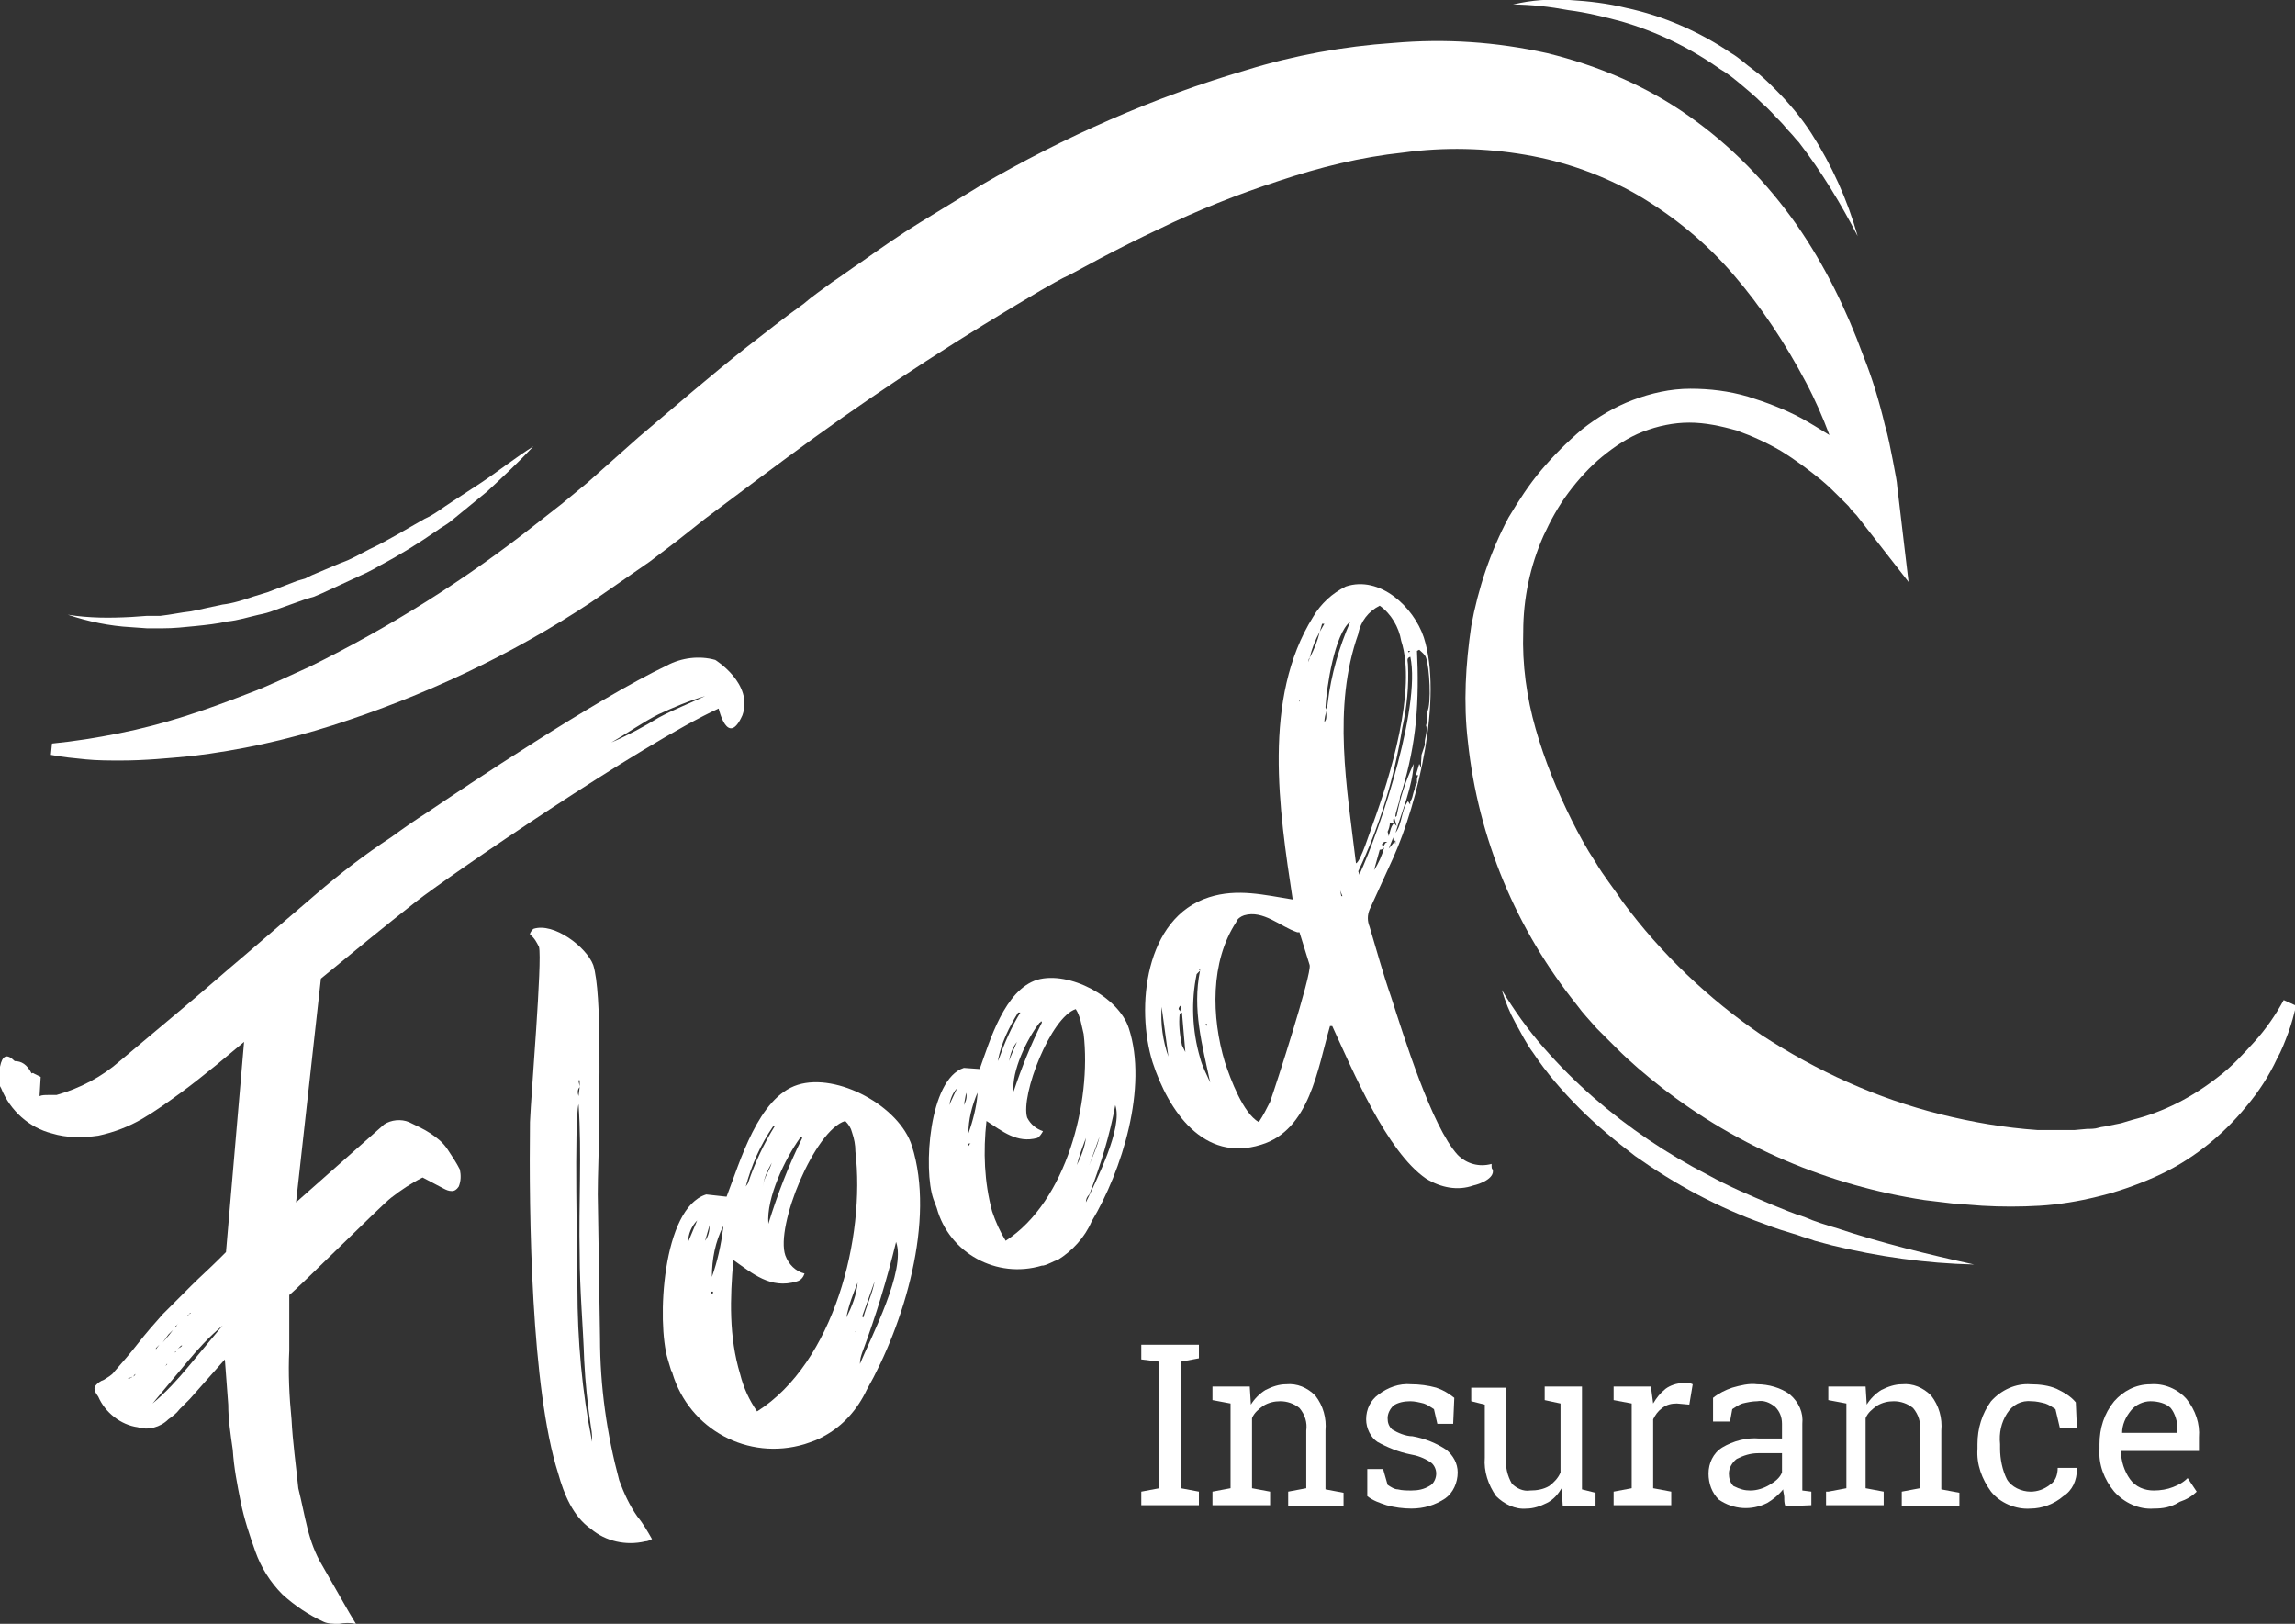 <svg version="1.1" id="Layer_1" xmlns="http://www.w3.org/2000/svg" xmlns:xlink="http://www.w3.org/1999/xlink" x="0px" y="0px"
	 viewBox="0 0 203.1 143.7" style="enable-background:new 0 0 203.1 143.7;" xml:space="preserve">
<rect x="0" y="0" width="203.1" height="143.7" fill="#333333" stroke="none"/>
<style type="text/css">
	.white{fill:#ffffff;}
</style>
<title>TypTap-Flood-Insurance-logo</title>
<path class="white" d="M101,120.3V119h5.1v1.2l-1.6,0.3v11.2l1.6,0.3v1.2H101V132l1.6-0.3v-11.2L101,120.3z"/>
<path class="white" d="M107.3,132l1.6-0.3v-7.5l-1.6-0.3v-1.2h3.3l0.1,1.6c0.3-0.5,0.8-1,1.3-1.3c0.6-0.3,1.2-0.5,1.8-0.5
	c1-0.1,1.9,0.3,2.6,1c0.7,0.9,1,2,0.9,3.1v5.2l1.6,0.3v1.2H114V132l1.6-0.3v-5.1c0.1-0.7-0.1-1.4-0.6-2c-0.5-0.4-1.1-0.6-1.7-0.6
	c-0.5,0-1,0.1-1.5,0.4c-0.4,0.3-0.8,0.6-1,1.1v6.2l1.6,0.3v1.2h-5.1L107.3,132z"/>
<path class="white" d="M128.6,126h-1.4l-0.3-1.3c-0.3-0.2-0.6-0.4-0.9-0.5c-0.4-0.1-0.8-0.2-1.2-0.2c-0.5,0-1.1,0.1-1.5,0.4
	c-0.3,0.3-0.5,0.7-0.5,1.1c0,0.4,0.1,0.7,0.4,1c0.5,0.3,1.2,0.6,1.8,0.6c1.1,0.2,2.1,0.6,3,1.2c0.6,0.5,1,1.2,1,2
	c0,0.9-0.4,1.8-1.1,2.3c-0.9,0.6-1.9,0.9-3,0.9c-0.7,0-1.5-0.1-2.2-0.3c-0.6-0.2-1.2-0.4-1.7-0.8l0-2.4h1.4l0.4,1.4
	c0.3,0.2,0.6,0.4,0.9,0.4c0.4,0.1,0.8,0.1,1.2,0.1c0.6,0,1.1-0.1,1.6-0.4c0.4-0.2,0.6-0.7,0.6-1.1c0-0.4-0.2-0.8-0.5-1
	c-0.6-0.4-1.2-0.6-1.8-0.7c-1-0.2-2-0.6-2.9-1.1c-0.6-0.4-1-1.2-1-2c0-0.9,0.4-1.7,1.1-2.2c0.8-0.6,1.8-1,2.9-0.9
	c0.7,0,1.5,0.1,2.2,0.3c0.6,0.2,1.1,0.5,1.6,0.9L128.6,126z"/>
<path class="white" d="M138.2,131.7c-0.3,0.5-0.7,1-1.3,1.3c-0.6,0.3-1.2,0.5-1.8,0.5c-1,0.1-2-0.4-2.7-1.1c-0.7-1-1.1-2.2-1-3.4v-4.7
	l-1.2-0.3v-1.2h3.1v6.2c-0.1,0.8,0.1,1.6,0.5,2.3c0.4,0.4,1,0.7,1.6,0.6c0.6,0,1.2-0.1,1.7-0.4c0.4-0.3,0.8-0.7,1-1.2v-6.1l-1.4-0.3
	v-1.2h3.3v9.1l1.2,0.3v1.2h-2.9L138.2,131.7z"/>
<path class="white" d="M142.8,123.9v-1.2h3.3l0.2,1.5c0.3-0.5,0.6-0.9,1.1-1.3c0.4-0.3,1-0.5,1.5-0.5c0.2,0,0.3,0,0.5,0
	c0.1,0,0.2,0,0.4,0.1l-0.3,1.8l-1.1-0.1c-0.5,0-0.9,0.1-1.3,0.4c-0.4,0.3-0.6,0.6-0.8,1v6.1l1.6,0.3v1.2h-5.1V132l1.6-0.3v-7.5
	L142.8,123.9z"/>
<path class="white" d="M158,133.3c-0.1-0.3-0.1-0.5-0.1-0.8c0-0.2-0.1-0.5-0.1-0.7c-0.4,0.5-0.9,0.9-1.4,1.2c-1.4,0.7-3,0.6-4.3-0.3
	c-0.6-0.6-0.9-1.4-0.9-2.3c0-0.9,0.4-1.8,1.2-2.3c1-0.6,2.2-0.9,3.3-0.8h2V126c0-0.6-0.2-1.1-0.6-1.5c-0.5-0.4-1-0.6-1.6-0.5
	c-0.4,0-0.9,0.1-1.3,0.2c-0.3,0.1-0.6,0.3-0.9,0.5l-0.2,1.1h-1.5v-2.1c0.5-0.4,1.1-0.7,1.7-0.9c0.7-0.2,1.5-0.4,2.2-0.3
	c1,0,2.1,0.3,2.9,0.9c0.8,0.7,1.2,1.6,1.1,2.6v5.1c0,0.1,0,0.3,0,0.4c0,0.1,0,0.3,0,0.4l0.8,0.1v1.2L158,133.3z M154.9,131.9
	c0.6,0,1.2-0.2,1.7-0.5c0.5-0.3,0.9-0.6,1.1-1.1v-1.7h-2.1c-0.7,0-1.3,0.2-1.9,0.5c-0.4,0.3-0.7,0.8-0.7,1.3c0,0.4,0.1,0.8,0.4,1.1
	C154,131.8,154.4,131.9,154.9,131.9L154.9,131.9z"/>
<path class="white" d="M161.8,132l1.6-0.3v-7.5l-1.6-0.3v-1.2h3.3l0.1,1.6c0.3-0.5,0.8-1,1.3-1.3c0.6-0.3,1.2-0.5,1.8-0.5
	c1-0.1,1.9,0.3,2.6,1c0.7,0.9,1,2,0.9,3.1v5.2l1.6,0.3v1.2h-5.1V132l1.6-0.3v-5.1c0.1-0.7-0.1-1.4-0.6-2c-0.5-0.4-1.1-0.6-1.7-0.6
	c-0.5,0-1,0.1-1.5,0.4c-0.4,0.3-0.8,0.6-1,1.1v6.2l1.6,0.3v1.2h-5.1V132z"/>
<path class="white" d="M179.7,132c0.6,0,1.2-0.2,1.7-0.6c0.5-0.3,0.7-0.9,0.7-1.5h1.7l0,0.1c0,1-0.4,1.9-1.2,2.4
	c-0.8,0.7-1.9,1.1-2.9,1.1c-1.3,0.1-2.7-0.5-3.5-1.5c-0.8-1.1-1.3-2.4-1.2-3.8v-0.4c0-1.4,0.4-2.7,1.2-3.8c0.9-1,2.2-1.6,3.5-1.5
	c0.8,0,1.6,0.1,2.3,0.4c0.6,0.3,1.2,0.6,1.7,1.2l0.1,2.3h-1.5l-0.4-1.7c-0.3-0.2-0.6-0.4-0.9-0.5c-0.4-0.1-0.8-0.2-1.2-0.2
	c-0.9-0.1-1.7,0.3-2.2,1.1c-0.5,0.8-0.7,1.7-0.6,2.7v0.4c0,0.9,0.2,1.9,0.6,2.7C178,131.6,178.9,132,179.7,132z"/>
<path class="white" d="M190.6,133.5c-1.3,0.1-2.6-0.5-3.5-1.5c-0.9-1.1-1.4-2.4-1.3-3.8v-0.4c0-1.4,0.4-2.7,1.3-3.8
	c0.8-0.9,1.9-1.5,3.2-1.5c1.2-0.1,2.4,0.4,3.2,1.3c0.8,1,1.2,2.2,1.1,3.4v1.2h-6.9l0,0c0,0.9,0.3,1.8,0.8,2.5c0.5,0.7,1.3,1,2.1,1
	c0.6,0,1.2-0.1,1.7-0.3c0.5-0.2,0.9-0.4,1.3-0.8l0.8,1.2c-0.4,0.4-0.9,0.7-1.5,0.9C192.1,133.4,191.4,133.5,190.6,133.5z M190.3,124
	c-0.6,0-1.3,0.3-1.7,0.8c-0.5,0.6-0.8,1.3-0.8,2l0,0h4.9v-0.3c0-0.7-0.2-1.4-0.6-1.9C191.7,124.2,191,124,190.3,124L190.3,124z"/>
<path class="white" d="M47.2,82.2c1.8-0.6,4.7,1.6,5.3,3.2c0.8,2.5,0.5,11.8,0.5,14.9c0,1.8-0.1,3.6-0.1,5.4l0.2,12.7
	c0,4.3,0.6,8.5,1.7,12.6c0.4,1.1,0.9,2.2,1.6,3.2c0.5,0.6,0.9,1.3,1.3,2c-0.2,0.1-0.4,0.2-0.6,0.2c-1.7,0.4-3.5,0-4.8-1.1
	c-1.6-1.1-2.4-3.1-2.9-4.9c-2.4-7.5-2.6-22.9-2.5-31.1c0.1-2.5,1.1-14.3,0.8-15.5c-0.2-0.4-0.4-0.8-0.8-1.1
	C46.9,82.5,47.1,82.3,47.2,82.2z M51.3,94.5L51.3,94.5L51.3,94.5L51.3,94.5z M51.3,95.6l-0.1,0c0,0.2,0.1,0.4,0.1,0.6L51.3,95.6z
	 M51.3,96.2c-0.2,0.2-0.2,0.5-0.1,0.8L51.3,96.2z M52.3,126.3c-0.3-2-0.5-3.9-0.6-5.9c-0.1-3.1-0.4-6.2-0.4-9.4
	c-0.1-4.4,0.2-8.9-0.1-13.3c-0.4,1.5-0.1,13.8-0.1,16.3c0,4.6,0.4,9.1,1.3,13.6C52.4,127.2,52.4,126.8,52.3,126.3L52.3,126.3z"/>
<path class="white" d="M64.3,105.9c1.2-3.1,2.8-8.8,6.3-9.9c3.5-1.1,9,1.9,10.1,5.4c2.1,6.6-0.7,15.8-4,21.6c-0.8,1.7-2.1,3.2-3.8,4.1
	c-0.5,0.3-1.1,0.5-1.7,0.7c-5,1.5-10.2-1.3-11.7-6.3c0-0.1,0-0.1-0.1-0.2l-0.3-1c-1-3.3-0.5-13.4,3.4-14.6L64.3,105.9z M61.7,108
	c-0.5,0.5-0.8,1.2-0.8,1.9L61.7,108z M62.4,109.8c0.3-0.4,0.4-0.9,0.4-1.4L62.4,109.8z M64,108.5c-0.7,1.4-1,2.9-1,4.5
	c0.5-1.4,0.8-2.8,1-4.3L64,108.5z M62.9,114.3l0.1,0.2c0.1,0,0.1-0.1,0.1-0.2L62.9,114.3z M75.7,101.9c0-0.6-0.1-1.1-0.3-1.7
	c-0.1-0.4-0.3-0.7-0.6-1c-2.7,0.8-6.2,9.3-5.3,11.9c0.3,0.8,0.9,1.4,1.7,1.6c-0.1,0.3-0.3,0.6-0.7,0.7c-2.3,0.7-3.9-0.7-5.6-1.9
	c-0.3,3.4-0.4,6.8,0.6,10.1c0.3,1.2,0.8,2.3,1.5,3.3C73.8,120.6,76.6,109.5,75.7,101.9z M66.2,104.7c0.6-1.8,1.4-3.5,2.4-5.1
	l-0.2,0.1c-1.1,1.6-1.9,3.4-2.4,5.3L66.2,104.7z M68.3,102.9c-0.4,0.7-0.7,1.4-0.8,2.1C67.6,104.2,68.1,103.6,68.3,102.9L68.3,102.9
	z M71,100.7L71,100.7l-0.1-0.1c-0.1,0-0.1,0.1-0.1,0.1c-1.3,1.8-3,5.3-2.8,7.6C68.8,105.7,69.8,103.1,71,100.7L71,100.7z
	 M75.9,113.5c-0.4,1-0.8,2-1,3.1C75.4,115.6,75.8,114.6,75.9,113.5L75.9,113.5z M75.7,117.8c0,0.1,0,0.1,0.1,0.1L75.7,117.8z
	 M76.4,116.6c0.3-1.1,0.8-2.1,1-3.2l-1.1,3.1L76.4,116.6L76.4,116.6z M76.3,119.7c-0.1,0.3-0.2,0.6-0.2,1c1-2.4,4.1-8.3,3.2-10.8
	C78.5,113.2,77.5,116.5,76.3,119.7L76.3,119.7z M77.3,113.2c0,0.1,0,0.2,0,0.3L77.3,113.2z M79.2,114.8L79.2,114.8l0.1-0.1
	L79.2,114.8z"/>
<path class="white" d="M99.9,91c-0.9-2.8-5.3-5.1-8.1-4.3c-2.9,0.9-4.2,5.4-5.1,7.9l-1.4-0.1c-3.1,1-3.6,9-2.7,11.6l0.3,0.8
	c1.1,4,5.3,6.3,9.3,5.1c0,0,0.1,0,0.1,0c0.5-0.1,0.9-0.4,1.3-0.5c1.3-0.8,2.4-2,3-3.4C99.3,103.6,101.6,96.2,99.9,91z M84,97.8
	c0.1-0.5,0.3-1.1,0.7-1.5L84,97.8z M85.3,97.8l0.2-1.1C85.6,97.1,85.5,97.4,85.3,97.8z M85.7,101.4l0-0.2l0.2,0
	C85.7,101.3,85.8,101.4,85.7,101.4z M85.7,100.3c0-1.2,0.3-2.4,0.8-3.6l0,0.2C86.4,98,86.1,99.2,85.7,100.3L85.7,100.3z M92,90.5
	c0.1,0,0.1-0.1,0.1-0.1l0.1,0l0,0.1c-1,2-1.8,4-2.5,6.1C89.5,94.8,90.9,91.9,92,90.5L92,90.5z M90.1,89.6l0.2,0
	c-0.8,1.3-1.4,2.7-1.9,4.1l-0.1,0.2C88.6,92.3,89.3,90.9,90.1,89.6z M90,92.2c-0.2,0.5-0.5,1.1-0.7,1.7C89.4,93.3,89.6,92.7,90,92.2
	z M89,109.8c-0.5-0.8-0.9-1.7-1.2-2.6c-0.7-2.6-0.8-5.3-0.5-8c1.4,0.9,2.7,2,4.5,1.5c0.2-0.1,0.4-0.4,0.5-0.6
	c-0.6-0.2-1.1-0.6-1.4-1.2c-0.6-2,2.1-8.9,4.3-9.6c0.2,0.3,0.3,0.6,0.4,0.9c0.1,0.4,0.2,0.9,0.3,1.3C96.6,97.5,94.4,106.3,89,109.8z
	 M95.3,103.1c0.2-0.8,0.5-1.6,0.8-2.4C96,101.5,95.7,102.3,95.3,103.1L95.3,103.1z M96.4,103.1l0.9-2.5c0-0.1,0-0.2,0-0.2l0,0.2
	C97.1,101.5,96.7,102.3,96.4,103.1L96.4,103.1L96.4,103.1z M96.1,106.4c0-0.3,0.1-0.5,0.3-0.7c1-2.6,1.8-5.2,2.3-7.9
	C99.4,99.8,97,104.5,96.1,106.4L96.1,106.4z"/>
<path class="white" d="M132.1,103.5c0.2,0.8-1.2,1.3-1.7,1.4c-1.4,0.5-2.9,0.2-4.2-0.6c-3.5-2.4-6.5-9.6-8.3-13.5l-0.2,0
	c-1.1,3.8-1.8,9.2-6.1,10.5c-5.1,1.6-8.2-3-9.6-7.3c-1.5-4.8-0.7-12.8,5-14.6c2.5-0.8,4.9-0.2,7.4,0.2c-1.2-7.9-2.7-17.8,1.8-25
	c0.7-1.2,1.7-2.1,2.9-2.7c3-1,6,1.8,6.9,4.5c1.7,5.3-0.5,14.6-2.7,19.5l-2.1,4.6c-0.2,0.5-0.2,1,0,1.5c0.6,2,1.2,4.2,1.9,6.2
	c1.1,3.4,3.6,11.5,5.9,14c0.8,0.8,1.9,1.1,3,0.8C132,103.4,132,103.4,132.1,103.5z M103.4,93.5c-0.2-1.5-0.4-2.9-0.6-4.4
	C102.7,90.6,102.9,92.1,103.4,93.5L103.4,93.5z M104.5,89c-0.1,0-0.2,0.2-0.2,0.3c0.1,0.1,0.1,0.1,0.1,0.2
	C104.5,89.4,104.5,89.2,104.5,89L104.5,89z M104.4,89.7c-0.1,0.9,0,1.9,0.2,2.8c0.1,0.2,0.2,0.4,0.3,0.6l-0.3-3.5L104.4,89.7z
	 M105.9,86.2c-0.5,2.4-0.4,5,0.3,7.4c0.2,0.8,0.6,1.5,0.9,2.2c-0.7-3.3-1.6-6.5-0.9-9.9L105.9,86.2z M106.2,85.7L106.2,85.7
	c-0.1,0.1-0.1,0.1,0,0.2L106.2,85.7z M106.8,90.8L106.8,90.8l0-0.2l-0.1,0L106.8,90.8z M115,82.5l-0.2,0c-1.5-0.5-3-2-4.7-1.5
	c-0.3,0.1-0.6,0.3-0.7,0.6c-2.3,3.5-2.2,8.4-1,12.4c0.5,1.5,1.6,4.5,3,5.3c0.4-0.6,0.7-1.2,1-1.8c0.5-1.4,3.7-11.3,3.5-12.1
	L115,82.5z M115,62.1l0-0.2C115,62,114.9,62,115,62.1L115,62.1z M115.9,58.2c-0.1,0.1-0.1,0.3-0.1,0.4L115.9,58.2z M115.9,58.2
	c0.4-0.7,0.7-1.5,0.9-2.3C116.4,56.6,116.1,57.4,115.9,58.2L115.9,58.2z M116.8,55.9l0.4-0.7l-0.2,0L116.8,55.9z M117.4,62.8
	c-0.1,0.4-0.2,0.8-0.2,1.1C117.5,63.6,117.3,63.2,117.4,62.8L117.4,62.8z M117.4,62.8c0-0.2,0.1-0.4,0.1-0.6c0.3-2.5,1-4.9,2-7.2
	c-1.4,1.1-2.1,5.8-2.2,7.6L117.4,62.8z M117.2,66.4L117.2,66.4c0,0.2,0,0.2,0,0.2L117.2,66.4z M121.5,72.9
	c1.5-4.1,3.9-11.9,2.5-16.2c-0.2-1.2-0.9-2.4-1.9-3.1c-1,0.5-1.7,1.4-1.9,2.5c-2.3,6.5-1,13.6-0.2,20.3
	C120.4,76.3,121.3,73.4,121.5,72.9L121.5,72.9z M118.2,76.7L118.2,76.7L118.2,76.7L118.2,76.7z M118.3,77.6L118.3,77.6L118.3,77.6
	L118.3,77.6z M118.6,78.8L118.6,78.8l0.1,0.5l0.1,0L118.6,78.8z M124.8,57.6l-0.2,0l0.3,0.5c-0.5,0.1-0.3,0.4-0.3,0.7
	c0.1,1.9-0.1,3.8-0.5,5.6c-0.7,4.4-2,8.7-3.9,12.7l0.1,0.3c1.9-4.1,5.7-15.6,4.4-19.7L124.8,57.6z M122.1,75.2l-0.5,1.8
	c0.4-0.6,0.7-1.3,0.9-2C122.4,75.1,122.3,75.2,122.1,75.2L122.1,75.2z M122.1,77.9l0,0.2C122.1,78,122.1,78,122.1,77.9L122.1,77.9z
	 M122.8,74.5l-0.3,0l-0.2,0.2l0.1,0.4c0-0.2,0.1-0.3,0.2-0.5C122.7,74.6,122.7,74.5,122.8,74.5L122.8,74.5z M123.2,72.8l-0.2,0
	c0,0.3-0.1,0.6-0.2,0.8l0.1,0.4c0.1-0.3,0.2-1.1,0.6-1.2C123.4,72.8,123.3,72.8,123.2,72.8L123.2,72.8z M122.9,75.1l0.5-0.6
	c-0.1-0.1-0.1-0.2-0.1-0.4L122.9,75.1z M123.4,72.4l0.2-0.2c0.3-1.6,0.8-3.1,1.5-4.6c-0.1,2-1,4.1-1.6,6.1c0.6-0.8,0.5-2,1.1-2.8
	l0.2,0.3l0-0.3c0.2-0.2,0.2-0.5,0.3-0.8l0.1-0.3c0-0.2,0.1-0.4,0.2-0.5l0-0.4l0.1-0.3l-0.2,0l0.3-1l0.2,0.4c-0.1-0.4,0-0.8,0-1.2
	l0.1-0.3l0.2-0.6c-0.1-0.5,0.3-1.2,0.1-1.7l0.1-0.4l0-0.8c0.4-0.7,0.2-4-0.1-4.8c-0.1-0.3-0.4-0.5-0.6-0.7l-0.2,0.1
	c0.1,2.1,0.1,4.2-0.1,6.3c-0.2,2-0.6,4-1.2,6l-0.2,0.6c0,0.4-0.5,1.6-0.4,1.8l-0.2,0.2l0,0.2c0.1,0.2,0.2,0.3,0.3,0.4L123.4,72.4z
	 M123.5,74.7l0-0.3l-0.1,0L123.5,74.7z"/>
<path class="white" d="M63.3,58.4c-1.4-0.4-3-0.2-4.3,0.5c-6.3,3-17.8,10.7-21.2,13c-1.1,0.7-2.1,1.4-3.2,2.2c-2.3,1.5-4.5,3.2-6.6,5
	c-2.1,1.8-4.2,3.6-6.3,5.4c-1.9,1.6-3.7,3.2-5.5,4.7c-1.8,1.5-3.7,3.1-5.6,4.7C9,95.3,7.1,96.3,5,96.9c-0.2,0-0.4,0-0.7,0
	c-0.3,0-0.6,0-0.8,0.1l0.1-1.7L3,95c0,0-0.1-0.1-0.2,0c-0.4-0.8-0.9-1.1-1.5-1.1c-0.7-0.7-1.1-0.5-1.3,0.5c0,0.3,0,0.6-0.1,1
	c0,0.3,0,0.6,0.2,0.9c0.8,2,2.5,3.5,4.5,4c1.3,0.4,2.7,0.4,4.1,0.2c1.4-0.3,2.7-0.8,3.9-1.5c1.2-0.7,2.3-1.5,3.4-2.3
	c1.1-0.8,2.2-1.7,3.2-2.5l2.4-2L20,110.8l-0.6,0.6c-0.8,0.8-1.7,1.6-2.5,2.4c-0.8,0.8-1.6,1.6-2.5,2.5c-0.8,0.9-1.5,1.7-2.2,2.6
	c-0.7,0.9-1.4,1.7-2.1,2.5c-0.2,0.3-0.6,0.5-0.9,0.7c-0.3,0.1-0.6,0.3-0.8,0.6c-0.1,0.2,0,0.5,0.3,0.9c0.6,1.4,2,2.5,3.5,2.7
	c0.9,0.3,2,0,2.7-0.7c0.4-0.3,0.7-0.5,1-0.9c0.3-0.3,0.6-0.6,0.9-0.9l3.1-3.5c0.1,1.3,0.2,2.6,0.3,4c0,1.3,0.2,2.6,0.4,4
	c0.1,1.6,0.4,3.1,0.7,4.6c0.3,1.5,0.8,3,1.3,4.4c0.5,1.4,1.3,2.7,2.4,3.8c1.1,1,2.3,1.8,3.6,2.4c0.4,0.2,0.9,0.2,1.4,0.2
	c0.5-0.1,1-0.1,1.5,0l-0.6-1c-0.4-0.7-0.8-1.4-1.2-2.1c-0.4-0.7-0.8-1.4-1.2-2.1c-0.6-1-1-2.1-1.3-3.3c-0.3-1.2-0.5-2.3-0.8-3.5
	c-0.2-2-0.5-4.1-0.6-6.1c-0.2-2-0.3-4.1-0.2-6.1c0-0.8,0-1.7,0-2.5c0-0.8,0-1.6,0-2.4c1-0.8,8.1-7.9,9-8.6c0.9-0.7,1.8-1.3,2.8-1.8
	l1.9,1c0.2,0.1,0.4,0.2,0.7,0.2c0.2,0,0.4-0.1,0.6-0.4c0.2-0.5,0.2-1,0.1-1.5c-0.3-0.6-0.7-1.2-1.1-1.8c-0.4-0.6-0.9-1-1.5-1.4
	c-0.6-0.4-1.3-0.7-1.9-1c-0.7-0.3-1.6-0.2-2.2,0.2l-7.8,6.9l2.2-19.8c2.8-2.3,5.6-4.6,8.4-6.8c2.8-2.2,20-14,26.8-17.1
	c0,0,0.8,3.5,2.1,0.6C66.7,60.5,63.3,58.4,63.3,58.4z M11.8,121.8c-0.1,0-0.1,0.1-0.2,0.1c-0.1,0.1-0.2,0.1-0.3,0.1L11.8,121.8
	c0.1-0.1,0.1-0.2,0.2-0.2C11.9,121.7,11.9,121.8,11.8,121.8z M16.7,116.3c0.1,0,0.1-0.1,0.1-0.1l0.1,0
	C16.9,116.2,16.8,116.3,16.7,116.3c0,0.1-0.1,0.1-0.2,0.2C16.6,116.4,16.7,116.3,16.7,116.3L16.7,116.3z M15.8,117.1l0.4-0.4
	L15.8,117.1c-0.1,0.1-0.2,0.2-0.2,0.3l-0.1,0L15.8,117.1z M15.7,119.4c0.1-0.1,0.2-0.2,0.3-0.3l0.2-0.1c-0.1,0-0.1,0-0.1,0.1
	c0,0,0,0-0.1,0.1C16,119.2,15.8,119.3,15.7,119.4l-0.2,0.3l0-0.1C15.6,119.6,15.7,119.5,15.7,119.4L15.7,119.4z M14.9,118.1l0.4-0.4
	c0.1,0,0.2-0.1,0.2-0.2c-0.1,0.1-0.1,0.2-0.2,0.2l-0.3,0.4l-0.6,0.7L14.9,118.1z M14.8,120.7c0,0.1-0.1,0.1-0.2,0.2
	C14.6,120.9,14.7,120.8,14.8,120.7C14.7,120.8,14.7,120.7,14.8,120.7L14.8,120.7z M12.1,121.3l0.7-0.8l0.7-0.9
	c0.1,0,0.2-0.1,0.3-0.2l0-0.1l0.3-0.3l-0.3,0.4l-0.1,0l-0.2,0.2l-0.8,1L12.1,121.3z M16.7,120.9c-1,1.2-2,2.3-3.2,3.3
	c1-1.2,2-2.4,3-3.6c1-1.2,2-2.3,3.2-3.3C18.7,118.5,17.7,119.7,16.7,120.9L16.7,120.9z M58.3,63.5c-1.3,0.8-2.8,1.6-4.2,2.2
	c1.4-0.8,2.8-1.8,4.2-2.5c1.3-0.6,2.7-1.2,4.1-1.6C60.9,62.3,59.6,62.8,58.3,63.5z"/>
<path class="white" d="M202.1,88.5c-0.7,1.3-1.6,2.6-2.6,3.7c-1,1.1-2,2.2-3.2,3.1c-2.3,1.8-4.8,3.1-7.6,3.8l-1,0.3l-1,0.2
	c-0.3,0.1-0.7,0.1-1,0.2c-0.3,0.1-0.7,0.1-1,0.1l-1.1,0.1l-1.1,0c-0.4,0-0.7,0-1.1,0l-1.1,0c-2.9-0.2-5.8-0.7-8.6-1.4
	c-5.6-1.4-10.9-3.8-15.8-7c-4.7-3.2-8.9-7.2-12.3-11.8c-0.8-1.2-1.7-2.3-2.4-3.5c-0.8-1.2-1.5-2.5-2.1-3.7c-1.3-2.6-2.4-5.3-3.2-8.1
	c-0.8-2.8-1.2-5.7-1.1-8.6c0-2.9,0.6-5.8,1.8-8.5c0.6-1.3,1.3-2.6,2.2-3.8c0.9-1.2,1.9-2.3,3-3.2c1.1-0.9,2.3-1.7,3.6-2.2
	c1.3-0.5,2.7-0.8,4.1-0.8c1.4,0,2.8,0.3,4.2,0.7c1.4,0.5,2.7,1.1,3.9,1.8c1.3,0.8,2.5,1.7,3.6,2.6c0.6,0.5,1.1,1,1.6,1.5
	c0.3,0.3,0.5,0.5,0.8,0.8c0.2,0.3,0.5,0.6,0.7,0.8l4.6,5.9l-0.9-7.6c-0.1-0.6-0.1-1.1-0.2-1.6c-0.1-0.5-0.2-1.1-0.3-1.6
	c-0.2-1-0.4-2.1-0.7-3.1c-0.5-2.1-1.1-4.1-1.9-6.1c-1.5-4.1-3.4-8-5.9-11.6c-2.6-3.7-5.8-7-9.5-9.6c-3.8-2.7-8.1-4.5-12.6-5.6
	c-4.5-1-9-1.3-13.6-0.9c-4.4,0.3-8.8,1.1-13,2.4c-8.2,2.4-16.1,5.9-23.5,10.2c-1.8,1.1-3.6,2.2-5.4,3.3c-1.8,1.1-3.5,2.3-5.2,3.5
	c-0.9,0.6-1.7,1.2-2.6,1.8c-0.8,0.6-1.7,1.2-2.5,1.9c-1.7,1.2-3.3,2.5-5,3.8c-3.3,2.6-6.4,5.3-9.6,8l-4.5,4l-2.3,1.9l-2.3,1.8
	c-6.2,4.9-12.9,9.1-20,12.6c-1.8,0.8-3.6,1.7-5.5,2.4c-1.8,0.7-3.7,1.4-5.6,2c-1.9,0.6-3.8,1.1-5.8,1.5c-2,0.4-3.9,0.7-5.9,0.9
	l-0.1,1c1,0.2,2.1,0.3,3.1,0.4c1,0.1,2.1,0.1,3.1,0.1c2.1,0,4.2-0.2,6.3-0.4c4.2-0.5,8.3-1.4,12.4-2.7c8.1-2.6,15.8-6.2,22.9-10.9
	l2.6-1.8l2.6-1.8l2.5-1.9l2.4-1.9c3.2-2.4,6.4-4.8,9.7-7.2c6.5-4.7,13.2-9,20-13c0.9-0.5,1.7-1,2.6-1.4c0.9-0.5,1.7-0.9,2.6-1.4
	c1.7-0.9,3.5-1.8,5.2-2.6c3.5-1.7,7-3.1,10.7-4.3c3.6-1.2,7.2-2.1,11-2.5c3.6-0.5,7.3-0.4,10.8,0.2c3.5,0.6,6.9,1.8,10,3.6
	c3.2,1.9,6,4.2,8.4,7c2.5,2.9,4.6,6.1,6.4,9.5c0.8,1.5,1.5,3.1,2.1,4.7c-0.8-0.5-1.6-1-2.5-1.5c-1.5-0.8-3.1-1.4-4.7-1.9
	c-1.7-0.5-3.4-0.7-5.1-0.7c-1.8,0-3.5,0.4-5.1,1c-1.6,0.6-3.1,1.5-4.5,2.6c-1.3,1.1-2.5,2.3-3.6,3.6c-1.1,1.3-2,2.7-2.9,4.2
	c-1.6,3-2.7,6.3-3.3,9.6c-0.5,3.4-0.7,6.8-0.3,10.2c0.9,8.6,4.3,16.7,9.7,23.4c0.5,0.7,1.1,1.3,1.7,2c0.6,0.6,1.2,1.2,1.8,1.8
	c1.2,1.2,2.5,2.3,3.9,3.4c6.8,5.3,14.8,8.7,23.3,10c0.8,0.1,1.7,0.2,2.5,0.3l1.3,0.1l1.3,0.1c1.7,0.1,3.4,0.1,5.1,0
	c1.7-0.1,3.5-0.4,5.1-0.8c1.7-0.4,3.4-1,5-1.7c3.2-1.4,6-3.6,8.2-6.3c1.1-1.3,2-2.7,2.7-4.2c0.4-0.7,0.7-1.5,1-2.3
	c0.3-0.8,0.5-1.6,0.7-2.4L202.1,88.5z"/>
<path class="white" d="M13,55.6l1.4,0c1,0,1.9-0.1,2.9-0.2c1-0.1,1.9-0.2,2.8-0.4c1-0.1,1.9-0.4,2.8-0.6c0.5-0.1,0.9-0.2,1.4-0.4
	l1.4-0.5l1.4-0.5l0.7-0.2l0.7-0.3l2.6-1.2c0.4-0.2,0.9-0.4,1.3-0.6c0.4-0.2,0.8-0.4,1.3-0.7c1.7-0.9,3.3-1.9,4.9-3
	c0.4-0.3,0.8-0.5,1.2-0.8l1.1-0.9l2.2-1.8c1.4-1.3,2.8-2.6,4.1-4c-1.6,1-3.1,2.2-4.6,3.2L40,44.4c-0.8,0.5-1.5,1.1-2.4,1.5
	c-1.6,0.9-3.2,1.9-4.9,2.7c-0.8,0.4-1.6,0.9-2.5,1.2l-2.6,1.1l-0.6,0.3l-0.7,0.2l-1.3,0.5l-1.3,0.5l-1.3,0.4
	c-0.9,0.3-1.8,0.6-2.7,0.7l-1.4,0.3c-0.4,0.1-0.9,0.2-1.4,0.3c-0.9,0.1-1.8,0.3-2.7,0.4L13,54.5l-1.4,0.1c-1.9,0.1-3.7,0.1-5.6-0.2
	c1.8,0.6,3.7,1,5.6,1.1L13,55.6z"/>
<path class="white" d="M159.7,107.7c-1-0.3-1.9-0.7-2.9-1.1c-1.9-0.8-3.8-1.6-5.6-2.6c-3.7-1.9-7.1-4.2-10.2-6.9
	c-1.6-1.4-3-2.8-4.4-4.4c-1.4-1.6-2.6-3.3-3.7-5.1c0.3,1,0.7,2,1.2,2.9c0.5,0.9,1,1.9,1.6,2.7c1.2,1.8,2.6,3.4,4.1,4.9
	c1.5,1.5,3.2,2.9,4.9,4.2c1.7,1.2,3.6,2.4,5.5,3.4c1.9,1,3.9,1.9,5.9,2.6c1,0.4,2,0.7,3,1c0.5,0.2,1,0.3,1.5,0.5l1.5,0.4
	c4.1,1,8.3,1.6,12.6,1.7c-4.1-0.9-8.2-1.9-12.1-3.2C161.6,108.4,160.6,108.1,159.7,107.7z"/>
<path class="white" d="M143.5,1.9c3.1,0.9,6,2.3,8.7,4.2c0.7,0.4,1.3,0.9,1.9,1.4c0.6,0.5,1.2,1,1.8,1.6c0.6,0.5,1.1,1.1,1.7,1.7
	c0.3,0.3,0.5,0.6,0.8,0.9c0.3,0.3,0.5,0.6,0.8,0.9c2,2.6,3.7,5.4,5.2,8.3c-0.9-3.2-2.3-6.3-4.1-9.1c-0.9-1.4-2-2.7-3.2-3.9
	c-0.6-0.6-1.2-1.2-1.9-1.7c-0.7-0.5-1.3-1.1-2-1.5c-2.8-1.9-6-3.3-9.3-4c-1.6-0.4-3.3-0.6-5-0.7c-1.7-0.1-3.4,0-5,0.4
	c1.6,0,3.3,0.2,4.9,0.5C140.4,1.1,142,1.5,143.5,1.9z"/>
</svg>
